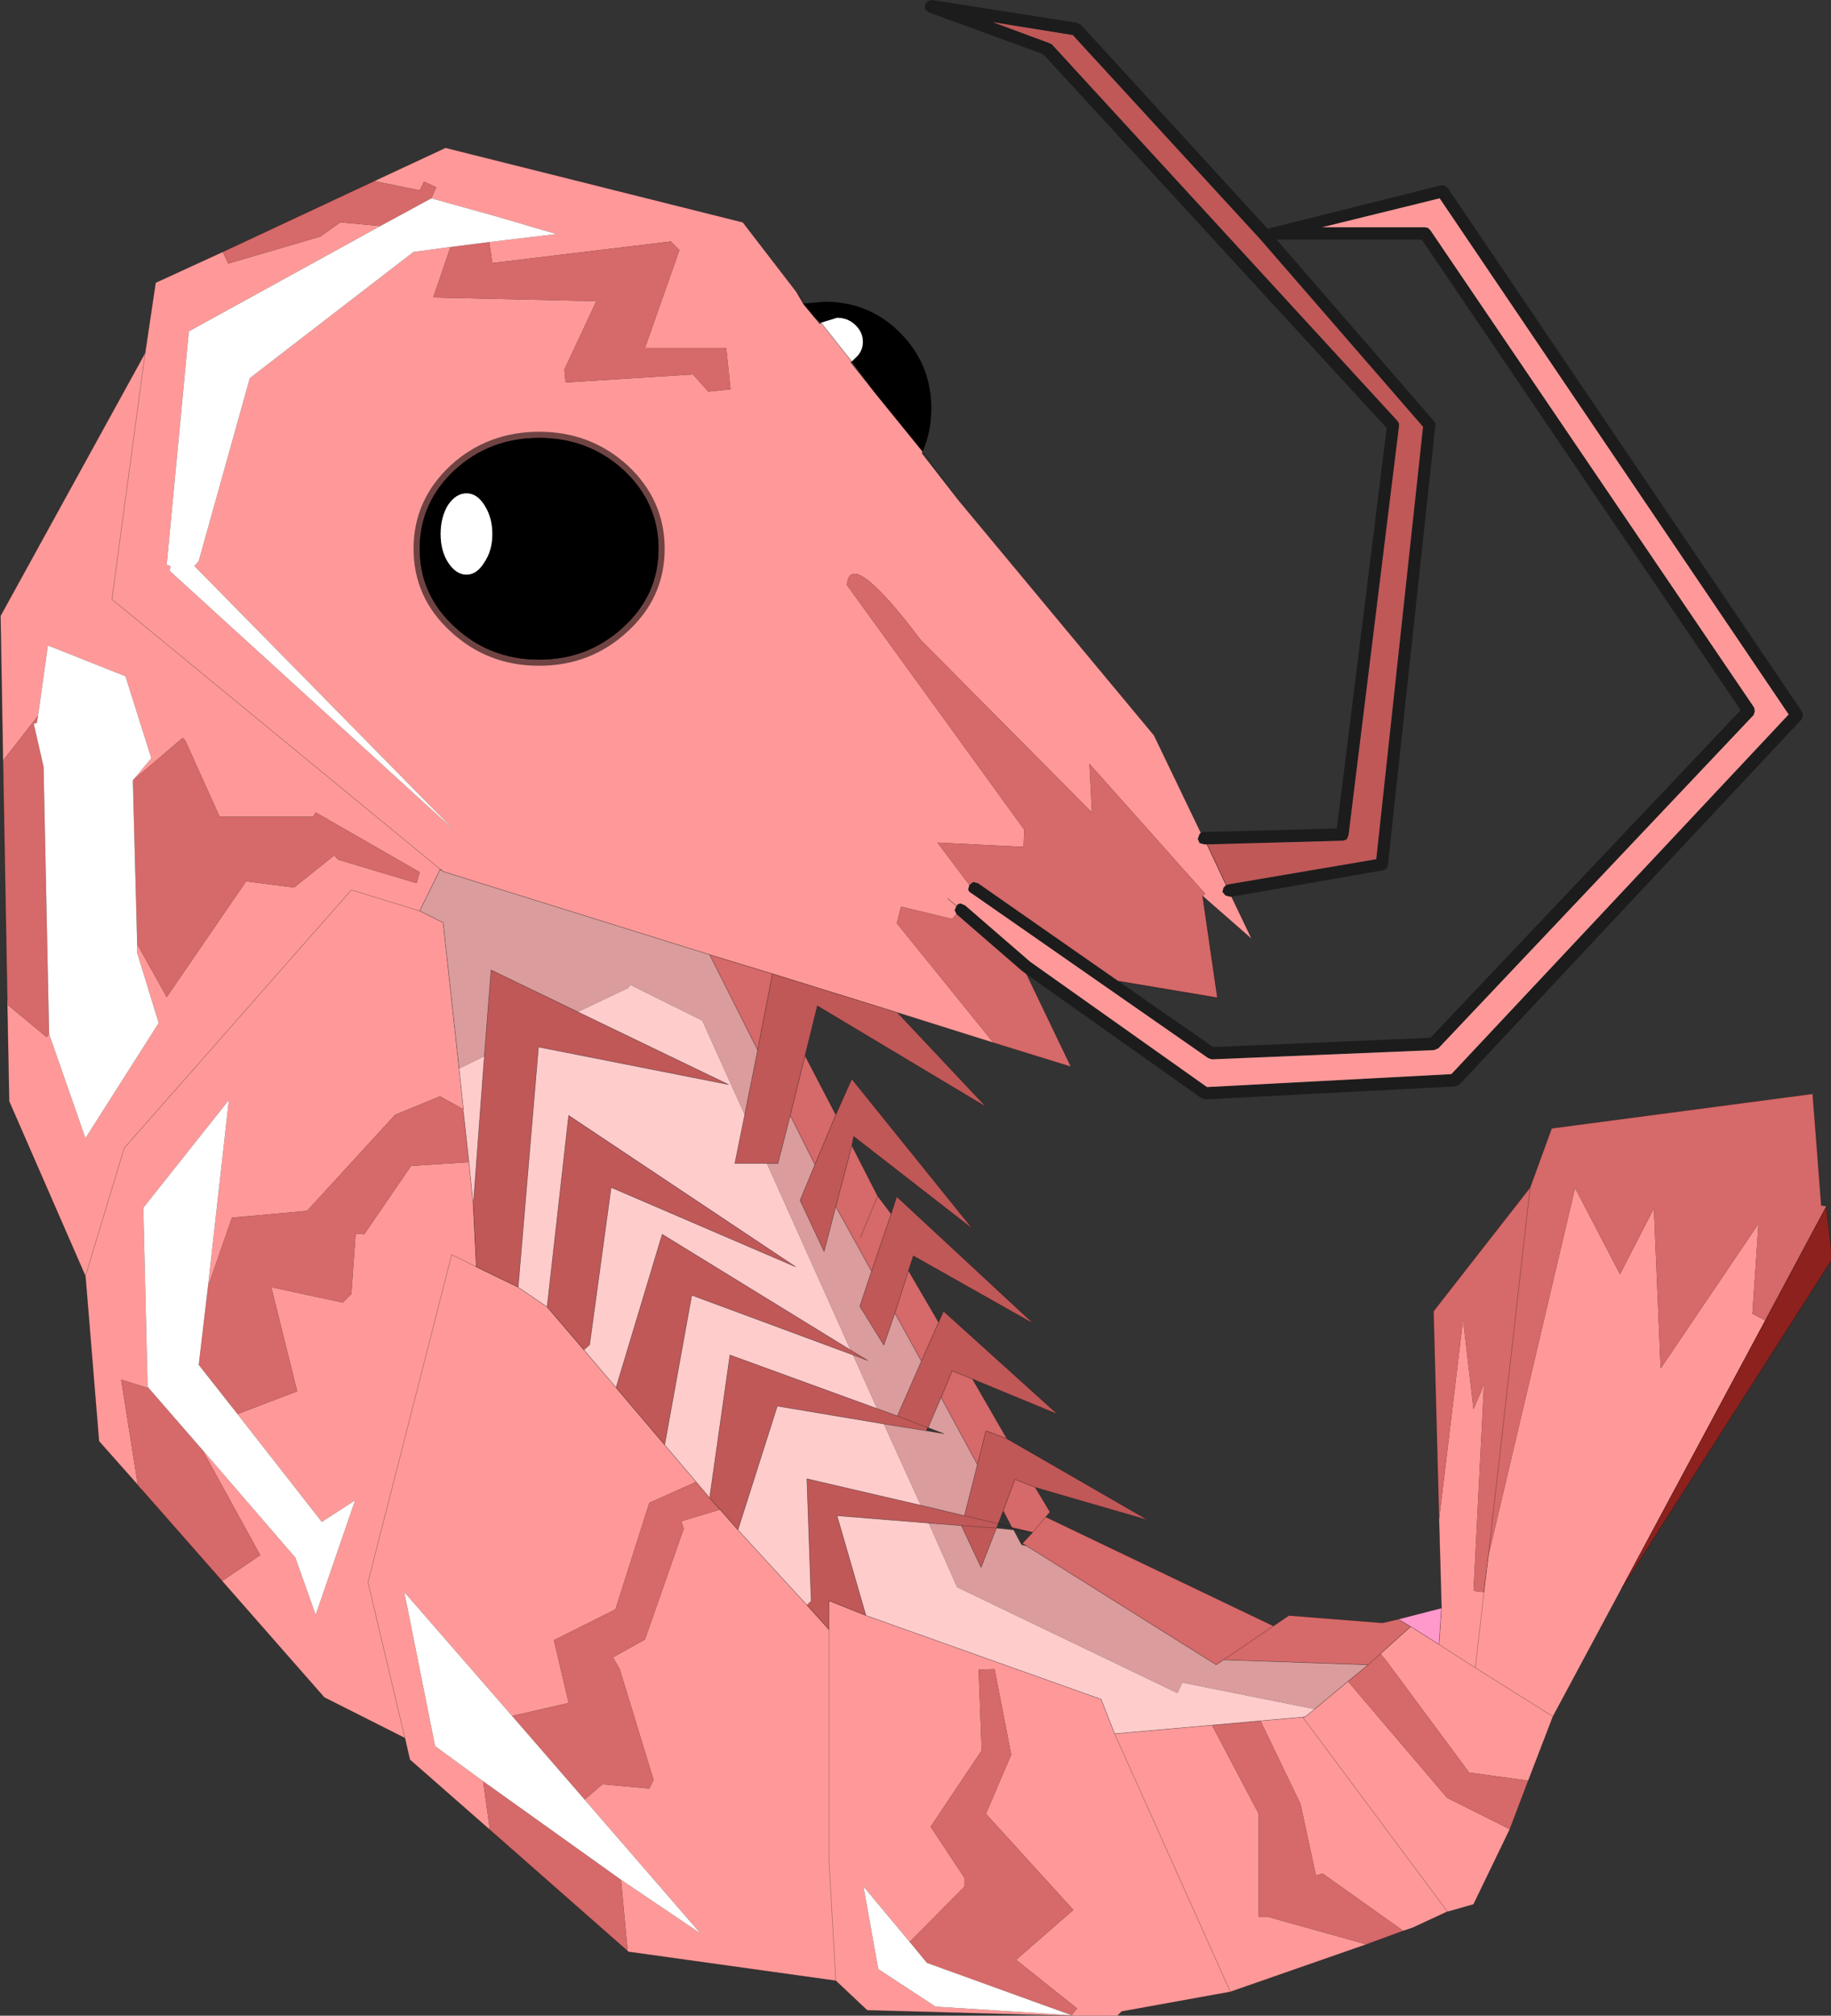 <svg viewBox="0 0 36.29 39.928" xmlns="http://www.w3.org/2000/svg" xmlns:xlink="http://www.w3.org/1999/xlink"><rect x="0" y="0" width="36.29" height="39.928" fill="#333333" stroke="none"/><use transform="translate(.01) scale(.244)" width="148.8" height="163.75" xlink:href="#a"/><defs><g id="a"><path d="m3.25-7.65-.15-.3.15-.35q.1-.2.35-.2l.35.15 5.2 4.5.05.05L23.6 6.4l19.85-1.05 27.4-29.2-28.35-41.9-9.55 2.35h8.35l.25.05.2.2 26.3 38.75.05.3-.1.3L42.4 3.25l-.35.15L24 4.15l-.3-.1L4.45-9.35q-.2-.1-.25-.3l.1-.35.3-.25.4.1L16.4-2.2l7.7 5.35 17.65-.75 25.2-26.6-25.9-38.2h-11.8l12.8 14.75.1.15v.2L38.3-11.65l-.1.3-.3.15-12.3 2.15h-.15l-.35-.1-.25-.3.1-.35.2-.2.15-.05 12.05-2.05 3.8-35.1-13.2-15.2L12.7-79l-6.5-1.05 4.6 1.7.2.1 28.1 30.6.1.2v.2l-4.1 33.2-.15.35-.3.1-11.05.3h-.2l-.4-.1-.15-.35.15-.4.1-.1.25-.05 10.8-.3 4.05-32.5-27.9-30.35-9.3-3.4-.3-.25v-.35l.2-.3.35-.1L13.05-80l.3.15 15.2 16.6.25-.1 13.8-3.45h.3l.25.2 28.8 42.55.05.3-.1.3L44.1 6.2l-.35.15L23.5 7.4l-.35-.1L8.95-2.75l-.4-.3L3.3-7.6l-.05-.05" fill-opacity=".451" fill-rule="evenodd" transform="translate(74.4 81.85)"/><path d="m4.3-10-.1.35q.05.2.25.3L23.7 4.05l.3.1 18.05-.75.35-.15L68-23.8l.1-.3-.05-.3-26.3-38.75-.2-.2-.25-.05h-8.35l9.55-2.35 28.35 41.9-27.4 29.2L23.6 6.4 9.2-3.8l-.05-.05-5.2-4.5-.35-.15q-.25 0-.35.2l-.15.35.15.3-.35.4-4.15-1-.35 1.35 7.85 9.7-7.8-2.45L-11.7-2.8l-5.1-1.55-21.65-6.75-.25-.2-26.65-21.9 2.7-20-2.7 20 26.65 21.9v.05l-1.65 3.35 1.9.95 1.3 11.85.35 3.3-1.9-1.05-3.65 1.5-7.15 7.8-6.1.55-1.95 5.6 1.7-15.15-6.95 8.75.35 14.5.1.15-2.25-.7 1.35 8.55-3.15-3.55-1.1-13.4 3.15-10.4L-45.9-9.6l5.55 1.7-5.55-1.7-18.45 20.95-3.15 10.4-6.2-14.2-.15-7.85 3.2 2.65.2-.25 2.95 8.45 5.95-9.35-1.75-5.7v-.7l2.4 4.3 6.45-9.4 3.9.5 3.25-2.6.35.35 6.35 1.9.25-.9-8.45-4.85-.2.35h-7.6l-2.8-6.2-.2-.2-4.05 3.45 1.5-1.8-2.1-6.65-6.3-2.5-.8 5.7-2.85 3.65-.2-11.75 11.75-21.35.85-5.7 5.45-2.5.45.95 7.5-2.2 1.6-1.15 3.25.3-15.55 8.55L-60.9-36l.3.1-.05.4 23.1 21.05-21.1-21.45.35-.4 4.15-14.85 13.3-10.25 3-.4-1.4 4.1 13.25.3-2.6 5.55.1 1.05 10.3-.65h.05l1.25 1.4 1.8-.2-.35-3.35h-6.6l2.8-7.95-.7-.7-14.5 1.75-.25-1.7 5.45-.65-4.95-1.45-5.2-1.45.4-.9-1-.45-.35.7-3.7-.75 5.8-2.7 24.15 6.05 4.35 5.65.55.95.95 1.15.4.5.1-.1 2.5 3.15-.1.05L-3.4-50l3.9 4.8-.05.15 3 3.85L19.3-22.15l3.8 7.9-.1.1-.15.4.15.35.4.1h.2l1.55 3.3-.2.2-.1.35.25.3.35.1h.15l1.65 3.45-4-3.5.2-.2-9.4-10.55.2 3.95-13.9-14q-5.75-7.6-6-4.45L8.75-14.5l-.05 1.4-7-.35L4.3-10M3.25-8.3l-.7-.6.7.6M73.9 16.1l-.05.1-.35-.2.4.1m-4.95 9.25L57.2 47.25 51.7 57.5l-2 5.2-4.8-.65-6.75-9.1-.45-.55 2.45-2.2 2.3 1.45.2-2.95-.2-7.15L44.4 25.3l.85 7.25.85-2-.85 16.75.85.1.35-2.9 7.05-29.9 3.65 7 2.75-5.35.55 13L68.4 17.5l-.5 7.3 1.05.55M32.35 56.9l2.7-2.25 8.05 9.45 5.1 2.55-2.95 6.1-2.1.6h-.05v-.05L31.45 57.65 43.1 73.3v.05l-2.8 1.3-.75.25L33 70.25l-.55.15-1.25-5.8-3.25-6.75 3.45-.3.05.1.15-.15.75-.6m10.1-5.25 2.95 1.9 6.3 3.95-6.3-3.95-2.95-1.9M24 58.2l3.8 7.2v8.35h.7L36.55 76 25.5 79.85l-8.85 1.6-.45.45-20.2-.55-2.55-2.4-16.85-2.35-.05-.05-.55-5.8 6.45 4.35-9.4-10.85L-25.5 63l3.8.35.35-.7-2.75-9-.55-.95 2.6-1.45 3.15-9-.2-.6 3.15-.95 1.45 1.65 5.6 6.1 1.8 2V48.1l3 1.2L15 56.1l1.1 2.8 7.9-.7M12.6 81.75l.45-.55-4.95-3.95 4.65-4.05-7.1-7.8 2.05-4.8-1.35-6.95-1.3.05.25 6.55-4.15 6.2L3.9 70.6v.7l-4.45 4.5-3.75-4.5 1.2 6.7 4.65 3.05 11.05.7m12.9-1.9L16.1 58.9l9.4 20.95M46.1 47.4l-.7 6.15.7-6.15m-67.05-84.7q0-3.75-2.85-6.4-2.85-2.6-6.85-2.6t-6.85 2.6q-2.85 2.65-2.85 6.4t2.85 6.35q2.85 2.65 6.85 2.65t6.85-2.65q2.85-2.6 2.85-6.35m-11.4 59.95 2.35 1.6 3 3.5 2.6 3.05 3.95 4.65 2.55 3-3.8 1.7-2.75 8.65-5 2.5 1.2 5.1-4.6 1.05-8.75-10.05 2.5 12.5 3.9 2.85.55 3.95-6.5-5.7-.4-1.75-6.55-3.3-8.3-9.45 3.1-2.1-4.7-8.55 7.55 8.75 1.65 4.65 3.2-9.3-2.7 1.75-6.85-8.75 4.85-1.85-2.1-8.45 5.8 1.25.7-.7.35-4.9.7.05 3.8-5.55 4.7-.3.35 3.5.25 5 3.4 1.65m-3.4-1.65-2-1-6.8 26.6 3 12.65-3-12.65 6.8-26.6 2 1M-7.1 50.45v18.8l.55 9.7-.55-9.7v-18.8" fill="#f99" fill-rule="evenodd" transform="translate(74.4 81.85)"/><path d="m23.6-13.3 11.05-.3.3-.1.15-.35 4.1-33.2v-.2l-.1-.2L11-78.25l-.2-.1-4.6-1.7L12.7-79l15.25 16.6 13.2 15.2-3.8 35.1-12.05 2.05-.15.05-1.55-3.3M-11.7-2.8-1.55.35 5.65 8-8.05-.2l-1 4.05-1.2 4.85-1 3.9h-3.5l.8-3.95 1.05-5.25 1.2-6.2M.4 28.65l1.8-4.05 9.25 8.35-6.9-2.85-1.65-.65L2 31.6.95 34.05H.9l-.1.25-3.45-.55-8.65-1.45-3.2 10.05-1.45-1.65-.85-.95 1.65-11.6L-3.2 32.5l1.65.6L.4 28.65M-.65 21.3l-1.1 3.45-.9 2.6-1.95-3.15.95-2.85 1.6-4.65.45-1.4L9.5 25.6l-9.75-5.5-.4 1.2M.9 34.05l-2.45-.95 2.45.95m-.55 6.3 3.55.85 1.05-4.15.7-2.75 1.7.65 11.45 6.6-9.15-2.65L8 38.25l-.95 2.55-.4 1.05-.15.35-1.25 3.2-1.6-3.4L1 41.8l-7.45-.6 2.35 8.1-3-1.2v2.35l-1.8-2 .35-.35-.35-9.9 9.25 2.15m3.55.85 2.75.65-2.75-.65m-.25.8 2.85.2-2.85-.2M-35.1 3.9l.55-7L-27.5.3l12.25 5.9-15.45-3.05-1.65 19.5-3.4-1.65-.25-5 .9-12.1m5.1 20.35 1.75-15.55L-9.8 21l-15-6.45-1.75 12.8-.45.4-3-3.5m5.6 6.55 3.75-12.45 15.3 9.4 1.4.85-1.2-.45-13.1-4.85-2.2 12.15-3.95-4.65m16.15-18.1 1.7-4.05 1.3-2.9 9.8 12.15-9.65-7.5-.15.75-1.3 4.95-.95 3.65-1.95-4.15 1.2-2.9" fill="#c05858" fill-rule="evenodd" transform="translate(74.4 81.85)"/><path d="M.5-45.2-3.4-50l-1.85-2.5.25-.25q.65-.55.65-1.35T-5-55.5q-.6-.55-1.45-.55l-1.3.4-.5-.4-.95-1.15h.15l1.6-.15q3.6 0 6.1 2.5Q1.2-52.3 1.2-48.7q0 1.9-.7 3.5m-21.45 7.9q0 3.75-2.85 6.35-2.85 2.65-6.85 2.65t-6.85-2.65q-2.85-2.6-2.85-6.35t2.85-6.4q2.85-2.6 6.85-2.6t6.85 2.6q2.85 2.65 2.85 6.4m-13.5-1.2q0-1.35-.65-2.35-.6-.95-1.45-.95t-1.5.95q-.6 1-.6 2.35t.6 2.3q.65 1 1.5 1t1.45-1q.65-.95.65-2.3" fill-rule="evenodd" transform="translate(74.4 81.85)"/><path d="m3.25-7.65.05.05 5.25 4.55.4.3 3.6 7.5-6.3-1.95-7.85-9.7.35-1.35 4.15 1 .35-.4M16.4-2.2 5-10.15l-.4-.1-.3.25-2.6-3.45 7 .35.05-1.4-14.4-19.85q.25-3.15 6 4.45l13.9 14-.2-3.95 9.4 10.55-.2.2 1.2 8.25L16.4-2.2m-60.45-64.95 3.7.75.35-.7 1 .45-.4.9-4.15 2.25-3.25-.3-1.6 1.15-7.5 2.2-.45-.95 12.3-5.75m9.35 4.95.25 1.7 14.5-1.75.7.7-2.8 7.95h6.6l.35 3.35-1.8.2-1.25-1.4h-.05l-10.3.65-.1-1.05 2.6-5.55-13.25-.3 1.4-4.1 3.15-.4m17.9 57.85 5.1 1.55-1.2 6.2-3.9-7.75M73.85 16.2l-4.9 9.15-1.05-.55.5-7.3-7.95 11.75-.55-13-2.75 5.35-3.65-7-7.05 29.9 3.4-29.95-3.4 29.95-.35 2.9-.85-.1.85-16.75-.85 2-.85-7.25-1.95 16.25L42 24.6l7.85-10.05 1.75-4.8 21.2-2.8.7 9.05.35.2M1.8 25.5.4 28.65l-2.15-3.9 1.1-3.45 2.45 4.2m.2 6.1.9-2.15 1.65.65 2.8 4.85-1.7-.65-.7 2.75L2 31.6m5.05 9.2L8 38.25l1.65.65 1.2 2-.35.4-1.05 1.25 1.05-1.25L29 50.15l1.25-.85 7.6.6 1.3-.3 1 .6-2.45 2.2-1 .9 1-.9.45.55 6.75 9.1 4.8.65-1.5 3.95-5.1-2.55-8.05-9.45q.85-.7 1.65-1.35l-11.75-.4-.6.4-15.4-9.65-.35-.2.85-.9-1.7-.4-.7-1.35m17.9 12.1L29 50.15l-4.05 2.75M24 58.2l3.95-.35 3.25 6.75 1.25 5.8.55-.15 6.55 4.65-3 1.1-8.05-2.25h-.7V65.4L24 58.2M-.55 75.8l4.45-4.5v-.7l-2.75-4.15 4.15-6.2-.25-6.55 1.3-.05L7.7 60.6l-2.05 4.8 7.1 7.8-4.65 4.05 4.95 3.95-.45.55L.85 77.5l-1.4-1.7m-70.8-99.55-.1.6-.25.05.8 3.5.45 21.7-.2.25-3.2-2.65v-.35l-.35-19.45 2.85-3.65M-63.3-5.2l-.35-13.3 4.05-3.45.2.2 2.8 6.2h7.6l.2-.35 8.45 4.85-.25.9-6.35-1.9-.35-.35-3.25 2.6-3.9-.5-6.45 9.4-2.4-4.3m.05 43.9-1.35-8.55 2.25.7 4.35 5 4.7 8.55-3.1 2.1L-63 39l-.25-.3m5.7-16.1 1.95-5.6 6.1-.55 7.15-7.8 3.65-1.5 1.9 1.05v.2l.45 4.1-4.7.3-3.8 5.55-.7-.05-.35 4.9-.7.7-5.8-1.25 2.1 8.45-4.85 1.85-3.15-4 .75-6.35m48.5-18.75 2.5 4.8-1.7 4.05-2-4 1.2-4.85m3.8 7.3 2.1 4.1 1.1 1.45-1.6 4.65-2.9-5.25 1.3-4.95m.7 7.45 1.4-3.35-1.4 3.35m-28.3 38.85 4.6-1.05-1.2-5.1 5-2.5 2.75-8.65 3.8-1.7 1.1 1.3.85.95-3.15.95.2.6-3.15 9-2.6 1.45.55.95 2.75 9-.35.7-3.8-.35-1.45 1.25-5.9-6.8m8.85 13.3.55 5.8-11.2-9.85-.55-3.95 11.2 8" fill="#d66969" fill-rule="evenodd" transform="translate(74.4 81.85)"/><path d="m73.85 16.2.05-.1.5 4.25-17.2 26.9 11.75-21.9 4.9-9.15" fill="#8c211e" fill-rule="evenodd" transform="translate(74.4 81.85)"/><path d="m-38.45-11.1 21.65 6.75 3.9 7.75-1.05 5.25L-17.4 1l-5.85-2.9-.15.25L-27.5.3l-7.05-3.4-.55 7-2.05 1-1.3-11.85-1.9-.95 1.65-3.35.25.15m36.7 35.85 2.15 3.9-1.95 4.45-1.65-.6-1.95-4.35 1.2.45-1.4-.85-6.8-15.15h.9l1-3.9 2 4-1.2 2.9 1.95 4.15.95-3.65 2.9 5.25-.95 2.85 1.95 3.15.9-2.6m2.7 9.3L2 31.6l2.95 5.45L3.9 41.2l-3.55-.85-3-6.6 3.45.55 1.45.25-1.3-.5M6.5 42.2l1.4.15.5.95.15.25.4.1 15.4 9.65.6-.4 11.75.4q-.8.65-1.65 1.35l-2.7 2.25-10.75-2.15-.4.85L3.3 47 1 41.8l2.65.2 1.6 3.4 1.25-3.2" fill="#da9c9c" fill-rule="evenodd" transform="translate(74.4 81.85)"/><path d="m-2.65 33.75 3 6.6-9.25-2.15.35 9.9-.35.35-5.6-6.1 3.2-10.05 8.65 1.45M1 41.8 3.3 47l17.9 8.6.4-.85 10.75 2.15-.75.6-.2.05-3.45.3L16.1 58.9 15 56.1l-19.1-6.8-2.35-8.1 7.45.6M-27.5.3l4.1-1.95.15-.25L-17.4 1l3.45 7.65-.8 3.95h2.6l6.8 15.15-15.3-9.4-3.75 12.45-2.6-3.05.45-.4 1.75-12.8 15 6.45-18.45-12.3L-30 24.25l-2.35-1.6 1.65-19.5 15.45 3.05L-27.5.3m-9.3 7.9-.35-3.3 2.05-1L-36 16l-.35-3.5-.45-4.1v-.2m18.9 30.25-2.55-3 2.2-12.15 13.1 4.85 1.95 4.35-11.95-4.35-1.65 11.6-1.1-1.3" fill="#fcc" fill-rule="evenodd" transform="translate(74.4 81.85)"/><path d="m40.15 50.2-1-.6 3.5-.9-.2 2.95-2.3-1.45m-8.55 7.3-.15.15-.05-.1.2-.05" fill="#f9c" fill-rule="evenodd" transform="translate(74.4 81.85)"/><path d="m-5.25-52.5-2.5-3.15 1.3-.4q.85 0 1.45.55.65.6.65 1.4T-5-52.75l-.25.25M-39.4-65.75l5.2 1.45 4.95 1.45-5.45.65-3.15.4-3 .4-13.3 10.25-4.15 14.85-.35.4 21.1 21.45-23.1-21.05.05-.4-.3-.1 1.8-18.95 15.55-8.55 4.15-2.25m52 147.5-11.05-.7L-3.1 78l-1.2-6.7 3.75 4.5 1.4 1.7 11.75 4.25m-83.95-105.5.8-5.7 6.3 2.5 2.1 6.65-1.5 1.8.35 13.3v.7l1.75 5.7-5.95 9.35-2.95-8.45-.45-21.7-.8-3.5.25-.05.1-.6m36.9-14.75q0 1.35-.65 2.3-.6 1-1.45 1t-1.5-1q-.6-.95-.6-2.3t.6-2.35q.65-.95 1.5-.95t1.45.95q.65 1 .65 2.35m-27.9 69.35-.1-.15-.35-14.5 6.95-8.75-1.7 15.15-.75 6.35 3.15 4 6.85 8.75 2.7-1.75-3.2 9.3-1.65-4.65-7.55-8.75-4.35-5m35.4 33.4 9.4 10.85-6.45-4.35-11.2-8-3.9-2.85-2.5-12.5 8.75 10.05 5.9 6.8" fill="#fff" fill-rule="evenodd" transform="translate(74.4 81.85)"/><path d="M-20.95-37.3q0 3.75-2.85 6.35-2.85 2.65-6.85 2.65t-6.85-2.65q-2.85-2.6-2.85-6.35t2.85-6.4q2.85-2.6 6.85-2.6t6.85 2.6q2.85 2.65 2.85 6.4" fill="none" stroke="#000" stroke-linecap="round" stroke-linejoin="round" stroke-opacity=".561" transform="translate(74.4 81.85)"/><path d="m74.9 36.65-.05.15 3 3.85-2.95-4-3.9-4.8-1.95-2.45.1-.05-2.5-3.15-.1.1-.4-.5-.95-1.15-.55-.95-4.35-5.65L36.15 12l-5.8 2.7-12.3 5.75-5.45 2.5-.85 5.7-2.7 20 26.65 21.9.25.2L57.6 77.5l5.1 1.55 10.15 3.15 7.8 2.45 6.3 1.95-3.6-7.5m-18-54.45 1.6-.15q3.6 0 6.1 2.5 2.55 2.55 2.55 6.15 0 1.9-.7 3.5m2.95 4L93.7 59.7l3.8 7.9m50.8 30.35-.05.1-4.9 9.15-11.75 21.9 17.2-26.9-.5-4.25-.4-.1-.7-9.05-21.2 2.8-1.75 4.8-3.4 29.95m-4-2.95-.45-16.95 7.85-10.05m-7.2 34.15-.2-7.15m3.65 5.85.35-2.9M74.8 110.5l1.4-3.15-2.45-4.2-1.1 3.45 2.15 3.9-1.95 4.45 2.45.95h.05l1.05-2.45.9-2.15 1.65.65 6.9 2.85-9.25-8.35-.4.9m-1 8.8.15-.25 1.3.5-1.45-.25-3.45-.55m3 6.6 3.55.85 1.05-4.15-2.95-5.45m2.95 5.45.7-2.75 1.7.65-2.8-4.85m5.1 8.8-1.65-.65-.95 2.55.7 1.35 1.7.4 1.05-1.25.35-.4-1.2-2 9.15 2.65-11.45-6.6m-.7 6.9-.15.35 1.4.15-.15-.2-1.1-.3-2.75-.65m3.15-.4-.4 1.05m2.8.7-1.55-.2.5.95.2.15.85-.9m-2.95-.35-1.25 3.2-1.6-3.4-2.65-.2-7.45-.6 2.35 8.1 19.1 6.8 1.1 2.8 11.85-1.05 3.45-.3.05.1 11.65 15.65v.05l-2.8 1.3-.75.25m-7.2-18 2.7-2.25q.85-.7 1.65-1.35l-11.75-.4-.6.4-15.4-9.65-.4-.1-.15-.25m.2.15-.05.1m.4.1-.35-.2m-2.1-1.25-2.85-.2m35.5 7.6 1 .6 2.3 1.45.2-2.95-3.5.9-1.3.3-7.6-.6-1.25.85-4.05 2.75m24.75 9.8 2-5.2-6.3-3.95-2.95-1.9m-4.75.75 2.45-2.2m-3.45 3.1 1-.9m-6.1 5.1-.2.05m11.75 15.8 2.1-.6 2.95-6.1m-16.6-9.15.75-.6m4.2 19.1 3-1.1m-23.35 7h.4m19.95-5.9L99.9 161.7l-8.85 1.6m-.55-22.55 9.4 20.95m24.2-17.15-1.5 3.95m-5.05 6.7h-.05m2.3-19.8.7-6.15m-35.6-6.1 18.5 8.85m28.2-2.9-5.5 10.25M65.35 24.65l-.7-.95m.55.95h.15m3.8 4.7 1.85 2.5m-4.85-6.05.5.4M.2 61.75.55 81.2m11.2-52.55L0 50l.2 11.75M60.45 90.5l1.05-5.25-3.9-7.75m-23.55-3.55 1.65-3.35v-.05m1.55 16.2-1.3-11.85-1.9-.95-5.55-1.7L10.05 93.2 6.9 103.6 8 117l3.15 3.55m26.45-30.5-.35-3.3m2.05-1 .55-7 7.05 3.4 12.25 5.9L43.7 85l-1.65 19.5 2.35 1.6 1.75-15.55 18.45 12.3-15-6.45-1.75 12.8m-.45.4 2.6 3.05 3.75-12.45 15.3 9.4 1.4.85-1.2-.45-13.1-4.85-2.2 12.15-3.95-4.65m12.25-18.2h-2.6l.8-3.95m7.4 0-2.5-4.8-1.2 4.85 2 4 1.7-4.05 1.3-2.9 9.8 12.15-9.65-7.5-.15.75 2.1 4.1 1.1 1.45.45-1.4 11.1 10.3-9.75-5.5-.4 1.2m-11.5-8.7h.9l1-3.9m3.7 7.4-.95 3.65-1.95-4.15 1.2-2.9m6.5 12.05-.9 2.6-1.95-3.15.95-2.85-2.9-5.25 1.3-4.95m2.1 4.1-1.4 3.35m.9 2.75 1.6-4.65m-33.95-.7-.35-3.5-.45-4.1M18 128.35l8.3 9.45 6.55 3.3-3-12.65 6.8-26.6 2 1-.25-5 .9-12.1m2.75 18.75-3.4-1.65M56.5 120.3l-2.55-3m17.25-2.95 1.65.6M56.5 120.3l1.1 1.3 1.65-11.6 11.95 4.35M50.95 158.4l.05.05 16.85 2.35-.55-9.7v-18.8l-1.8-2-5.6-6.1-1.45-1.65-.85-.95m12.7 9.55-3-1.2v2.35m-1.45-2.35-.35-9.9 9.25 2.15m-14.85 2 3.2-10.05 8.65 1.45m-27.35-9.5 3 3.5M.55 81.55.7 89.4l6.2 14.2m4.5 17.25 6.6 7.5m14.85 12.75.4 1.75 6.5 5.7 11.2 9.85m16.9 2.4 2.55 2.4 20.2.55m-29.1-78.5 1.2-6.2m10.15 3.15 7.2 7.65-13.7-8.2-1 4.05" fill="none" stroke="#000" stroke-linecap="round" stroke-linejoin="round" stroke-opacity=".302" stroke-width=".05"/><path d="m97.65 72.75 4 3.5L100 72.8m-23.05.15.7.6m13.15 6.1L98.85 81l-1.2-8.25m1.9-.9L98 68.55" fill="none" stroke="#000" stroke-linecap="round" stroke-linejoin="round" stroke-opacity=".451" stroke-width=".05"/></g></defs></svg>